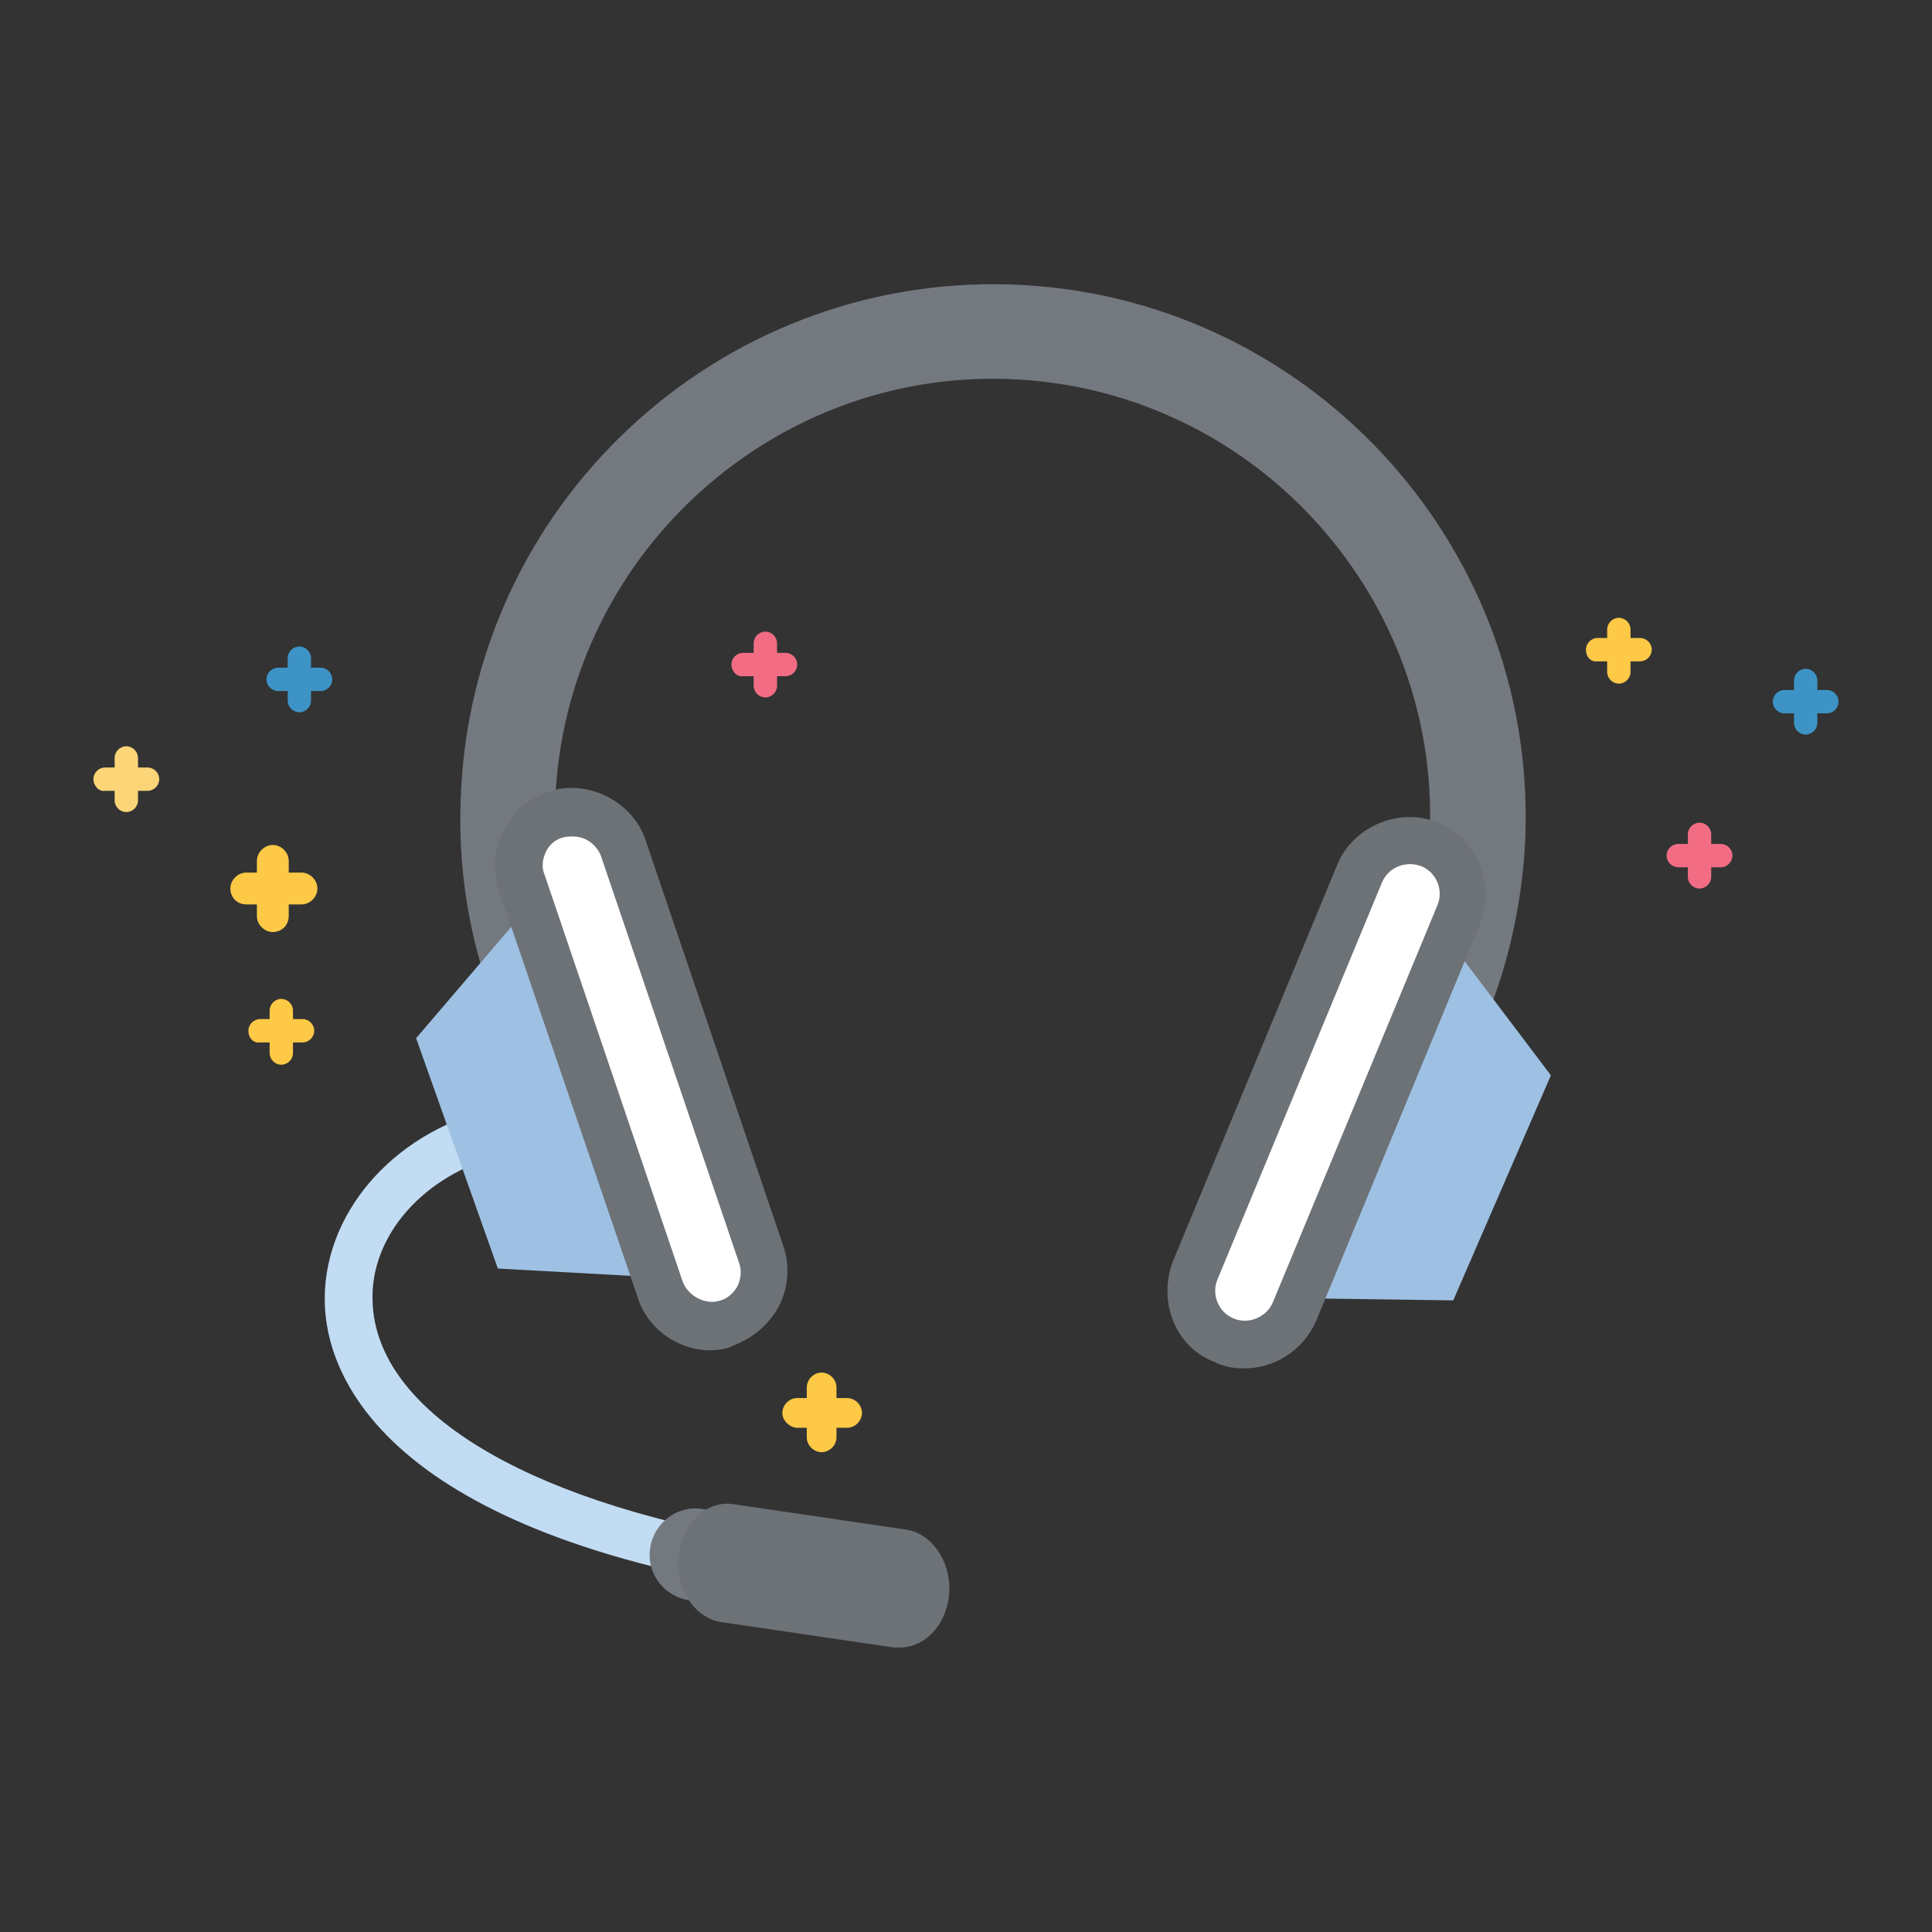 <?xml version="1.0" encoding="utf-8"?>
<!-- Generator: Adobe Illustrator 19.0.0, SVG Export Plug-In . SVG Version: 6.00 Build 0)  -->
<svg version="1.1" id="Layer_1" xmlns="http://www.w3.org/2000/svg" xmlns:xlink="http://www.w3.org/1999/xlink" x="0px" y="0px"
	 viewBox="0 0 182 182" style="enable-background:new 0 0 182 182;" xml:space="preserve">
<rect x="0" y="0" width="182" height="182" fill="#333333" stroke="none"/>
<style type="text/css">
	.st0{fill:#FDC946;}
	.st1{fill:#F26D84;}
	.st2{fill:#C2DCF3;}
	.st3{fill:#74797F;}
	.st4{fill:#9EC1E3;}
	.st5{fill:#FFFFFF;}
	.st6{fill:#6D7277;}
	.st7{fill:#FBD577;}
	.st8{fill:#3D93C5;}
</style>
<g id="XMLID_296_">
	<g id="XMLID_342_">
		<path id="XMLID_294_" class="st0" d="M26.5,100.3L26.5,100.3c-0.6,0-1.1-0.5-1.1-1.1v-4c0-0.6,0.5-1.1,1.1-1.1h0
			c0.6,0,1.1,0.5,1.1,1.1v4C27.6,99.8,27.1,100.3,26.5,100.3z"/>
		<path id="XMLID_293_" class="st0" d="M23.4,97.1L23.4,97.1c0-0.6,0.5-1.1,1.1-1.1h4c0.6,0,1.1,0.5,1.1,1.1l0,0
			c0,0.6-0.5,1.1-1.1,1.1h-4C23.9,98.3,23.4,97.8,23.4,97.1z"/>
	</g>
	<g id="XMLID_339_">
		<path id="XMLID_292_" class="st1" d="M72.1,65.7L72.1,65.7c-0.6,0-1.1-0.5-1.1-1.1v-4c0-0.6,0.5-1.1,1.1-1.1l0,0
			c0.6,0,1.1,0.5,1.1,1.1v4C73.2,65.2,72.7,65.7,72.1,65.7z"/>
		<path id="XMLID_291_" class="st1" d="M68.9,62.6L68.9,62.6c0-0.6,0.5-1.1,1.1-1.1h4c0.6,0,1.1,0.5,1.1,1.1l0,0
			c0,0.6-0.5,1.1-1.1,1.1h-4C69.4,63.8,68.9,63.2,68.9,62.6z"/>
	</g>
	<g id="XMLID_300_">
		<g id="XMLID_319_">
			<g id="XMLID_275_">
				<path id="XMLID_276_" class="st2" d="M70.7,149.5c-35.5-6.1-39.9-20.6-40.1-26.6c-0.3-8.4,6.3-16.1,15.6-18.4l1.1,4.3
					c-7.3,1.8-12.5,7.6-12.2,13.9c0.4,10.1,13.9,18.5,36.4,22.4L70.7,149.5L70.7,149.5z"/>
			</g>
			<path id="XMLID_274_" class="st3" d="M69.9,146.6c-0.1,2.4-2.1,4.3-4.5,4.2c-2.4-0.1-4.3-2.1-4.2-4.5c0.1-2.4,2.1-4.3,4.5-4.2
				C68.1,142.2,70,144.2,69.9,146.6z"/>
			<g id="XMLID_272_">
				<path id="XMLID_273_" class="st3" d="M137.2,101.7l-7.8-4.4c3.3-5.8,5.1-12.2,5.3-19c0.8-22.7-17.1-41.9-39.9-42.6
					C72.2,35,53.1,52.9,52.3,75.6c-0.2,6.5,1,12.7,3.7,18.5l-8.1,3.7c-3.3-7.1-4.8-14.7-4.5-22.5c0.9-27.7,24.2-49.4,51.8-48.5
					c27.7,0.9,49.4,24.2,48.5,51.8C143.4,86.7,141.2,94.7,137.2,101.7L137.2,101.7z"/>
			</g>
			<g id="XMLID_270_">
				<polygon id="XMLID_271_" class="st4" points="46.9,119.5 39.2,97.8 49.2,86.1 61.4,120.3 				"/>
			</g>
			<g id="XMLID_268_">
				<polygon id="XMLID_269_" class="st4" points="136.9,122.5 146.1,101.3 136.8,89 122.4,122.3 				"/>
			</g>
			<path id="XMLID_267_" class="st5" d="M66.8,125c-2-0.1-3.9-1.4-4.6-3.4l-13-38.3c-0.9-2.6,0.5-5.5,3.2-6.4
				c2.6-0.9,5.5,0.5,6.4,3.2l13,38.3c0.9,2.6-0.5,5.5-3.2,6.4C68,124.9,67.4,125,66.8,125L66.8,125z"/>
			<path id="XMLID_264_" class="st6" d="M66.7,127.2c-3-0.1-5.7-2.1-6.6-4.9L47,83.9c-0.6-1.8-0.5-3.8,0.4-5.6
				c0.9-1.7,2.3-3.1,4.2-3.7c3.7-1.3,8,0.9,9.2,4.5l13,38.3c0.6,1.8,0.5,3.8-0.4,5.6c-0.9,1.7-2.4,3-4.2,3.7
				C68.5,127.1,67.6,127.2,66.7,127.2L66.7,127.2z M54,78.8c-0.3,0-0.7,0-1,0.1c-0.7,0.2-1.3,0.7-1.6,1.4c-0.3,0.7-0.4,1.4-0.1,2.1
				l13,38.3c0.5,1.4,2.2,2.3,3.6,1.8c0.7-0.2,1.3-0.8,1.6-1.4c0.3-0.7,0.4-1.4,0.1-2.2l-13-38.3C56.2,79.6,55.2,78.8,54,78.8
				L54,78.8z"/>
			<path id="XMLID_263_" class="st5" d="M117.1,126.6c2,0.1,4-1.1,4.8-3.1l15.6-37.4c1.1-2.6-0.1-5.5-2.7-6.6
				c-2.6-1.1-5.5,0.1-6.6,2.7l-15.6,37.4c-1.1,2.6,0.1,5.5,2.7,6.6C115.9,126.5,116.5,126.6,117.1,126.6L117.1,126.6z"/>
			<path id="XMLID_260_" class="st6" d="M117,128.9c-0.9,0-1.8-0.2-2.6-0.6c-1.8-0.7-3.2-2.1-3.9-3.9c-0.7-1.8-0.7-3.8,0-5.6
				l15.5-37.4c1.5-3.6,5.9-5.4,9.5-3.9c1.8,0.8,3.2,2.2,3.9,4c0.7,1.8,0.7,3.8,0,5.6L124,124.4C122.8,127.2,120,129,117,128.9
				L117,128.9z M132.9,81.4c-1.2,0-2.2,0.6-2.7,1.7l-15.5,37.4c-0.3,0.7-0.3,1.5,0,2.2c0.3,0.7,0.8,1.2,1.5,1.5
				c1.4,0.6,3.1-0.1,3.7-1.5l15.5-37.4c0.3-0.7,0.3-1.5,0-2.2c-0.3-0.7-0.8-1.2-1.5-1.5C133.6,81.5,133.2,81.4,132.9,81.4
				L132.9,81.4z"/>
			<g id="XMLID_257_">
				<path id="XMLID_259_" class="st6" d="M84.6,155.2c-0.1,0-0.3,0-0.4,0l-16.3-2.4c-2.5-0.4-4.3-3.2-4-6.2c0.3-3.1,2.7-5.3,5.2-4.9
					l16.3,2.4c2.5,0.4,4.3,3.2,4,6.2C89.1,153.2,87,155.3,84.6,155.2L84.6,155.2z"/>
			</g>
		</g>
		<g id="XMLID_316_">
			<path id="XMLID_290_" class="st1" d="M160.1,83.7L160.1,83.7c-0.6,0-1.1-0.5-1.1-1.1v-4c0-0.6,0.5-1.1,1.1-1.1l0,0
				c0.6,0,1.1,0.5,1.1,1.1v4C161.2,83.2,160.7,83.7,160.1,83.7z"/>
			<path id="XMLID_289_" class="st1" d="M157,80.6L157,80.6c0-0.6,0.5-1.1,1.1-1.1h4c0.6,0,1.1,0.5,1.1,1.1v0c0,0.6-0.5,1.1-1.1,1.1
				h-4C157.5,81.7,157,81.2,157,80.6z"/>
		</g>
		<g id="XMLID_313_">
			<path id="XMLID_288_" class="st7" d="M11.9,76.5L11.9,76.5c-0.6,0-1.1-0.5-1.1-1.1v-4c0-0.6,0.5-1.1,1.1-1.1h0
				c0.6,0,1.1,0.5,1.1,1.1v4C13,76,12.5,76.5,11.9,76.5z"/>
			<path id="XMLID_287_" class="st7" d="M8.8,73.4L8.8,73.4c0-0.6,0.5-1.1,1.1-1.1h4c0.6,0,1.1,0.5,1.1,1.1l0,0
				c0,0.6-0.5,1.1-1.1,1.1h-4C9.3,74.6,8.8,74,8.8,73.4z"/>
		</g>
		<g id="XMLID_310_">
			<path id="XMLID_286_" class="st8" d="M28.2,67.1L28.2,67.1c-0.6,0-1.1-0.5-1.1-1.1v-4c0-0.6,0.5-1.1,1.1-1.1h0
				c0.6,0,1.1,0.5,1.1,1.1v4C29.3,66.6,28.8,67.1,28.2,67.1z"/>
			<path id="XMLID_285_" class="st8" d="M25.1,64L25.1,64c0-0.6,0.5-1.1,1.1-1.1h4c0.6,0,1.1,0.5,1.1,1.1l0,0c0,0.6-0.5,1.1-1.1,1.1
				h-4C25.6,65.1,25.1,64.6,25.1,64z"/>
		</g>
		<g id="XMLID_307_">
			<path id="XMLID_284_" class="st0" d="M152.5,64.4L152.5,64.4c-0.6,0-1.1-0.5-1.1-1.1v-4c0-0.6,0.5-1.1,1.1-1.1l0,0
				c0.6,0,1.1,0.5,1.1,1.1v4C153.6,63.9,153.1,64.4,152.5,64.4z"/>
			<path id="XMLID_283_" class="st0" d="M149.4,61.2L149.4,61.2c0-0.6,0.5-1.1,1.1-1.1h4c0.6,0,1.1,0.5,1.1,1.1v0
				c0,0.6-0.5,1.1-1.1,1.1h-4C149.9,62.4,149.4,61.9,149.4,61.2z"/>
		</g>
		<g id="XMLID_304_">
			<path id="XMLID_282_" class="st8" d="M170.1,69.2L170.1,69.2c-0.6,0-1.1-0.5-1.1-1.1v-4c0-0.6,0.5-1.1,1.1-1.1l0,0
				c0.6,0,1.1,0.5,1.1,1.1v4C171.2,68.7,170.7,69.2,170.1,69.2z"/>
			<path id="XMLID_281_" class="st8" d="M167,66.1L167,66.1c0-0.6,0.5-1.1,1.1-1.1h4c0.6,0,1.1,0.5,1.1,1.1l0,0
				c0,0.6-0.5,1.1-1.1,1.1h-4C167.5,67.2,167,66.7,167,66.1z"/>
		</g>
		<g id="XMLID_301_">
			<path id="XMLID_280_" class="st0" d="M25.7,87.8L25.7,87.8c-0.8,0-1.5-0.7-1.5-1.5v-5.2c0-0.8,0.7-1.5,1.5-1.5h0
				c0.8,0,1.5,0.7,1.5,1.5v5.2C27.2,87.1,26.6,87.8,25.7,87.8z"/>
			<path id="XMLID_279_" class="st0" d="M21.7,83.7L21.7,83.7c0-0.8,0.7-1.5,1.5-1.5h5.2c0.8,0,1.5,0.7,1.5,1.5l0,0
				c0,0.8-0.7,1.5-1.5,1.5h-5.2C22.3,85.2,21.7,84.5,21.7,83.7z"/>
		</g>
	</g>
	<g id="XMLID_297_">
		<path id="XMLID_278_" class="st0" d="M77.4,136.8L77.4,136.8c-0.7,0-1.4-0.6-1.4-1.4v-4.7c0-0.7,0.6-1.4,1.4-1.4l0,0
			c0.7,0,1.4,0.6,1.4,1.4v4.7C78.8,136.2,78.1,136.8,77.4,136.8z"/>
		<path id="XMLID_277_" class="st0" d="M73.7,133.1L73.7,133.1c0-0.7,0.6-1.4,1.4-1.4h4.7c0.7,0,1.4,0.6,1.4,1.4l0,0
			c0,0.7-0.6,1.4-1.4,1.4H75C74.3,134.4,73.7,133.8,73.7,133.1z"/>
	</g>
</g>
</svg>
